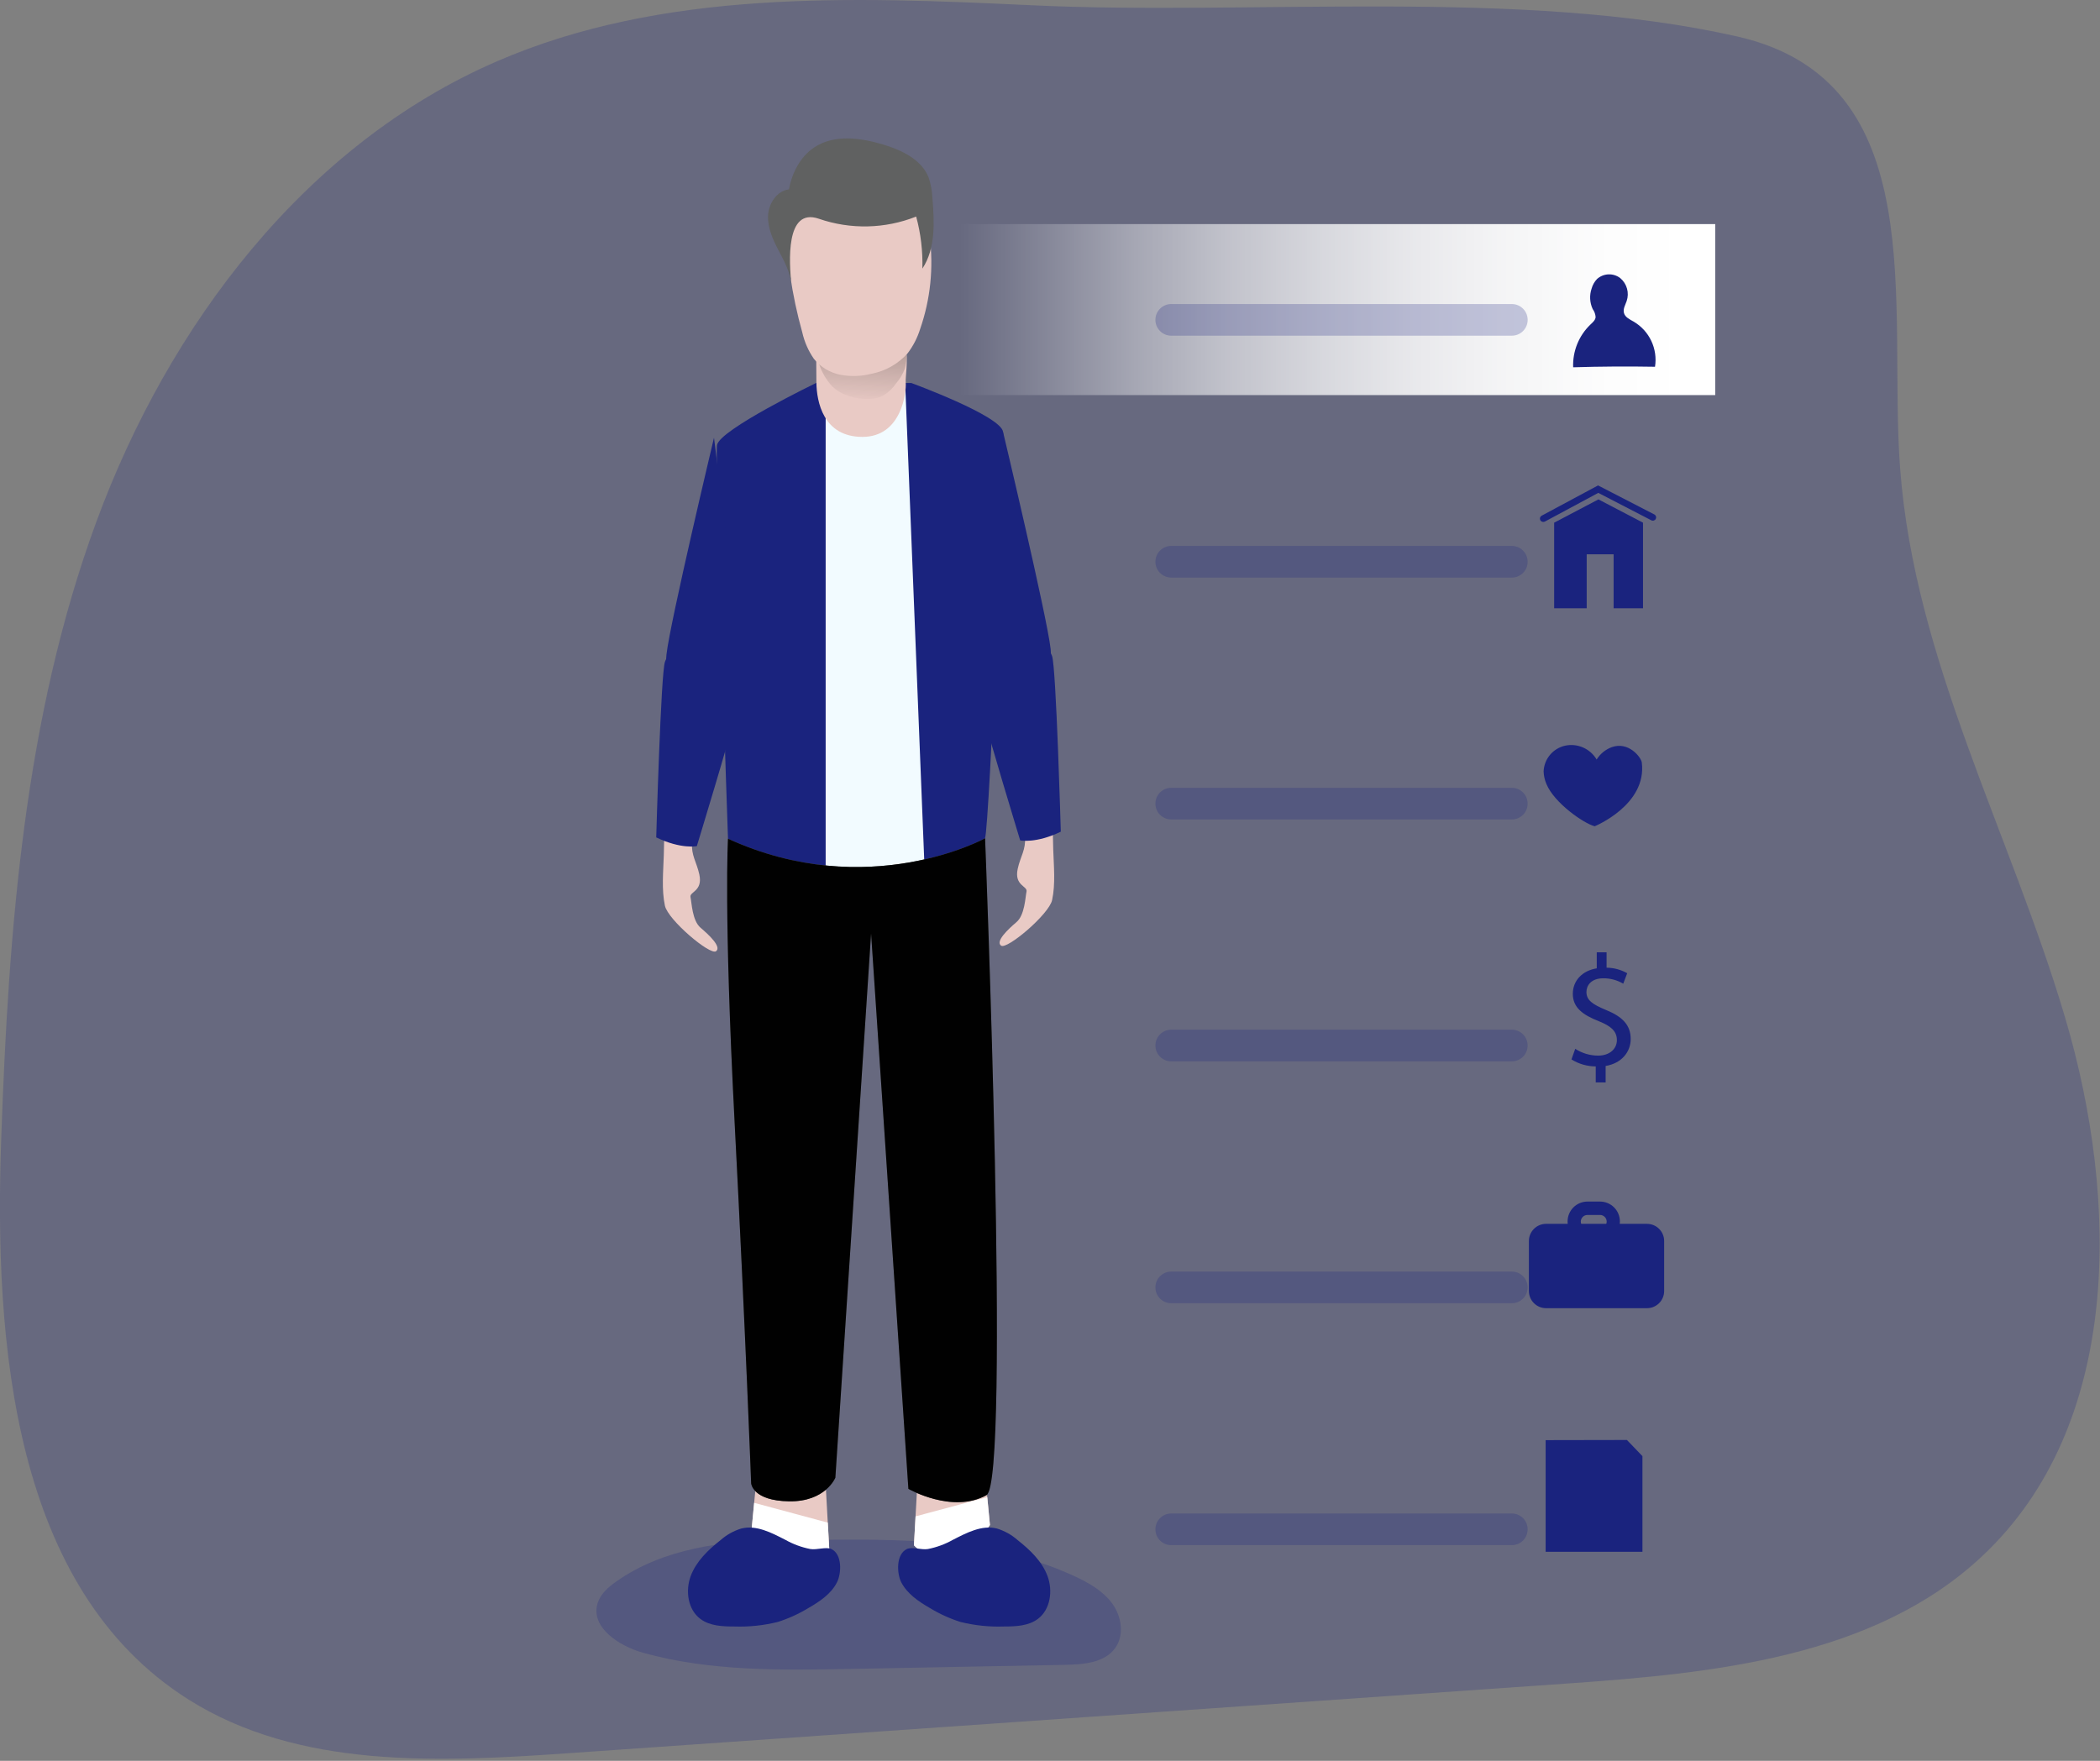 <svg width="558" height="468" viewBox="0 0 558 468" fill="none" xmlns="http://www.w3.org/2000/svg">
<rect x="0" y="0" width="558" height="468" fill="#808080" stroke="none"/>
<g clip-path="url(#clip0)">
<path opacity="0.24" d="M274.15 1.4C226.1 -0.87 176.09 -2.81 131.96 16.33C81.07 38.41 44.87 86.42 25.68 138.47C6.49 190.52 2.31 246.78 0.34 302.22C-1.66 357.32 3.5 422.36 50.15 451.75C79.4 470.17 116.54 468.39 151.02 465.98L415.84 447.5C455.21 444.75 497.94 440.6 526.71 413.59C563.83 378.76 563.17 319.2 548.71 270.39C534.25 221.58 508.71 175.39 504.9 124.6C501.59 81.41 513.93 21.54 461.59 9.69C404.12 -3.29 333.19 4.19 274.15 1.4Z" fill="#1A237E"/>
<path opacity="0.24" d="M207.59 409.37C192.27 409.46 176.21 411.53 163.71 420.37C161.62 421.85 159.56 423.64 158.8 426.08C156.8 432.48 164.47 437.51 170.93 439.3C188.77 444.25 207.58 443.93 226.08 443.58L283.15 442.49C287.97 442.39 293.51 441.94 296.33 438.02C298.79 434.6 298.03 429.62 295.55 426.21C293.07 422.8 289.23 420.65 285.4 418.88C261.08 407.66 233.79 409.22 207.59 409.37Z" fill="#1A237E"/>
<path d="M455.76 59.56H255.19V105.01H455.76V59.56Z" fill="url(#paint0_linear)"/>
<path d="M455.76 122.33H255.19V167.78H455.76V122.33Z" fill="url(#paint1_linear)"/>
<path d="M455.76 185.1H255.19V230.55H455.76V185.1Z" fill="url(#paint2_linear)"/>
<path d="M455.76 247.87H255.19V293.32H455.76V247.87Z" fill="url(#paint3_linear)"/>
<path d="M455.76 310.64H255.19V356.09H455.76V310.64Z" fill="url(#paint4_linear)"/>
<path d="M455.76 373.41H255.19V418.86H455.76V373.41Z" fill="url(#paint5_linear)"/>
<path d="M261.79 392.32L263.04 405.32C263.04 405.32 258.04 412.85 251.56 413.32C245.08 413.79 242.85 410.68 242.85 410.68L243.91 391.55" fill="#E9CAC5"/>
<path d="M242.85 410.7L243.28 403.03L262.33 397.92L263.04 405.34C263.04 405.34 258.04 412.87 251.56 413.34C245.08 413.81 242.85 410.7 242.85 410.7Z" fill="white"/>
<path d="M200.94 393.7L199.66 407.05C199.66 407.05 204.77 414.79 211.45 415.28C218.13 415.77 220.39 412.57 220.39 412.57L219.3 392.92" fill="#E9CAC5"/>
<path d="M220.39 412.57L219.96 404.7L200.39 399.43L199.66 407.05C199.66 407.05 204.77 414.79 211.45 415.28C218.13 415.77 220.39 412.57 220.39 412.57Z" fill="white"/>
<path d="M216.93 101.75C216.93 101.75 191.1 114.23 190.52 118.32C189.94 122.41 193.44 222.92 193.44 222.92C193.44 222.92 201.82 233.79 227.5 233.79C253.8 233.79 260.57 226.27 261.74 222.79C262.91 219.31 267.11 119.08 266.53 114.79C265.95 110.5 242.13 101.79 242.13 101.79L216.93 101.75Z" fill="#1A237E"/>
<path d="M219.39 111.16V230.04C219.39 230.04 231.34 235.92 245.59 228.78L240.59 103.64L228.9 112.01L219.39 111.16Z" fill="#F2FBFF"/>
<path d="M217.01 86.14C217.01 86.14 216.82 95.14 216.93 101.75C217.01 106.67 218.69 116.12 229.16 116.12C239.63 116.12 240.86 104.12 240.67 101.75C240.53 100.07 241.35 96.63 240.67 91.27C239.98 85.53 217.59 82.15 217.01 86.14Z" fill="#E9CAC5"/>
<path d="M221.19 102.76C222.256 103.756 223.515 104.522 224.89 105.01C226.898 105.775 229.043 106.116 231.19 106.01C232.491 105.97 233.764 105.628 234.91 105.01C236.163 104.2 237.244 103.15 238.09 101.92C239.12 100.746 239.921 99.389 240.45 97.92C240.681 97.075 240.809 96.206 240.83 95.33C240.914 93.471 240.847 91.608 240.63 89.76C235.27 90.34 229.91 90.76 224.54 91.14C221.46 91.36 216.16 92.06 217.54 96.4C218.251 98.773 219.5 100.949 221.19 102.76Z" fill="url(#paint6_linear)"/>
<path d="M193.44 222.92C193.44 222.92 192.27 241.92 195.2 298.36C198.13 354.8 199.59 394.28 199.59 394.28C199.59 394.28 199.97 398.89 209.68 399.03C219.39 399.17 221.97 392.75 221.97 392.75L231.46 248.12L241.37 395.72C241.37 395.72 253.03 402.42 262.12 397.39C268.57 393.82 261.75 222.81 261.75 222.81C261.75 222.81 230.59 239.92 193.44 222.92Z" fill="#606161"/>
<path d="M193.44 222.92C193.44 222.92 192.27 241.92 195.2 298.36C198.13 354.8 199.59 394.28 199.59 394.28C199.59 394.28 199.97 398.89 209.68 399.03C219.39 399.17 221.97 392.75 221.97 392.75L231.46 248.12L241.37 395.72C241.37 395.72 253.03 402.42 262.12 397.39C268.57 393.82 261.75 222.81 261.75 222.81C261.75 222.81 230.59 239.92 193.44 222.92Z" fill="url(#paint7_linear)"/>
<path d="M266.53 114.81C266.53 114.81 278.25 164.07 279.16 172.45C280.07 180.83 272.33 200.79 267.54 199.45C256.9 196.45 258.6 178.28 258.6 178.28L266.53 114.81Z" fill="#1A237E"/>
<path d="M273.89 206.92C274.154 206.625 274.496 206.411 274.877 206.303C275.257 206.196 275.661 206.198 276.04 206.31C276.421 206.52 276.755 206.806 277.022 207.15C277.288 207.494 277.482 207.889 277.59 208.31C279.95 214.31 279.67 219.63 279.86 225.8C280 230.14 280.49 234.95 279.56 239.23C278.74 243.01 267.56 252.47 266 251.34C264.44 250.21 267.85 246.99 270.08 245.1C272.31 243.21 272.43 238.48 272.76 236.97C273.09 235.46 269.44 235.45 270.42 230.92C271.15 227.56 272.61 225.92 272.36 222.41C272.061 218.25 272.199 214.071 272.77 209.94C272.837 209 273.125 208.088 273.61 207.28C273.694 207.153 273.788 207.033 273.89 206.92Z" fill="#E9CAC5"/>
<path d="M261.79 191.53C261.62 192.28 271.08 223.37 271.08 223.37C271.08 223.37 275.28 224.24 281.87 221.05C281.87 221.05 280.64 177.4 279.55 174.37C278.46 171.34 276.35 172.04 266.55 175.51C256.75 178.98 261.79 191.53 261.79 191.53Z" fill="#1A237E"/>
<path d="M189.72 116.34C189.72 116.34 177.99 165.6 177.09 173.98C176.19 182.36 183.91 202.32 188.7 200.98C199.34 197.98 197.65 179.8 197.65 179.8L189.72 116.34Z" fill="#1A237E"/>
<path d="M182.35 208.42C182.086 208.125 181.744 207.911 181.363 207.803C180.983 207.696 180.579 207.698 180.2 207.81C179.817 208.016 179.482 208.301 179.216 208.646C178.951 208.99 178.761 209.387 178.66 209.81C176.29 215.81 176.58 221.12 176.38 227.29C176.25 231.63 175.76 236.45 176.68 240.73C177.5 244.51 188.68 253.96 190.25 252.83C191.82 251.7 188.39 248.48 186.16 246.59C183.93 244.7 183.81 239.97 183.48 238.46C183.15 236.95 186.8 236.95 185.82 232.41C185.09 229.06 183.64 227.41 183.88 223.9C184.179 219.744 184.041 215.568 183.47 211.44C183.406 210.5 183.121 209.589 182.64 208.78C182.555 208.651 182.458 208.53 182.35 208.42Z" fill="#E9CAC5"/>
<path d="M194.45 193.05C194.63 193.8 185.16 224.89 185.16 224.89C185.16 224.89 180.96 225.76 174.37 222.57C174.37 222.57 175.6 178.92 176.69 175.89C177.78 172.86 179.89 173.56 189.69 177.04C199.49 180.52 194.45 193.05 194.45 193.05Z" fill="#1A237E"/>
<path d="M208.67 409.26C205 407.38 200.98 405.26 196.98 406.26C194.948 406.878 193.072 407.925 191.48 409.33C188.19 411.92 185.01 414.95 183.54 418.87C182.07 422.79 182.75 427.8 186.12 430.3C188.63 432.17 191.99 432.3 195.12 432.3C199.011 432.436 202.902 432.029 206.68 431.09C209.532 430.184 212.265 428.938 214.82 427.38C217.82 425.65 220.87 423.62 222.42 420.52C223.59 418.18 223.84 413.1 220.9 411.71C219.51 411.06 217.01 412.01 215.31 411.71C212.981 411.251 210.739 410.424 208.67 409.26Z" fill="#1A237E"/>
<path d="M253.21 409.26C256.87 407.38 260.89 405.26 264.89 406.26C266.922 406.878 268.798 407.925 270.39 409.33C273.68 411.92 276.86 414.95 278.33 418.87C279.8 422.79 279.12 427.8 275.76 430.3C273.25 432.17 269.88 432.3 266.76 432.3C262.869 432.436 258.978 432.029 255.2 431.09C252.348 430.184 249.615 428.938 247.06 427.38C244.06 425.65 241.06 423.62 239.46 420.52C238.29 418.18 238.04 413.1 240.98 411.71C242.37 411.06 244.87 412.01 246.57 411.71C248.899 411.25 251.14 410.423 253.21 409.26Z" fill="#1A237E"/>
<path d="M255.54 149.11L253.02 226.37L261.75 222.81L263.37 198.26L260.3 179.55L255.54 149.11Z" fill="url(#paint8_linear)"/>
<path d="M208.72 57.92C208.902 68.201 210.397 78.418 213.17 88.32C213.735 90.847 214.785 93.241 216.26 95.37C218.042 97.57 220.541 99.075 223.32 99.62C226.064 100.127 228.886 100.032 231.59 99.34C235.298 98.625 238.668 96.71 241.18 93.89C242.653 91.945 243.776 89.759 244.5 87.43C247.232 79.553 248.098 71.149 247.03 62.88C246.5 58.88 245.35 54.67 242.35 52.19C240.544 50.84 238.437 49.952 236.21 49.6C228.213 48.011 219.911 49.319 212.79 53.29C211.641 53.831 210.654 54.666 209.93 55.71C209.312 56.951 209.01 58.325 209.05 59.71" fill="#E9CAC5"/>
<path d="M210.28 75.53C209.96 72.3 208.35 69.37 206.86 66.53C205.37 63.69 203.95 60.53 204.08 57.33C204.21 54.13 206.41 50.71 209.63 50.33C210.44 45.96 212.63 41.67 216.31 39.21C221.59 35.66 228.59 36.59 234.69 38.42C239.62 39.9 244.9 42.42 246.75 47.18C247.334 48.907 247.671 50.708 247.75 52.53C248.27 58.99 248.66 65.99 245.09 71.39C245.218 66.724 244.662 62.065 243.44 57.56C235.167 60.842 225.992 61.048 217.58 58.14C208.59 55.03 209.73 69.92 210.28 75.53Z" fill="#606161"/>
<path d="M437.62 325.28H410.82C408.296 325.28 406.25 327.326 406.25 329.85V343.13C406.25 345.654 408.296 347.7 410.82 347.7H437.62C440.144 347.7 442.19 345.654 442.19 343.13V329.85C442.19 327.326 440.144 325.28 437.62 325.28Z" fill="#1A237E"/>
<path d="M425.15 329.92H421.81C420.41 329.92 419.067 329.364 418.077 328.374C417.086 327.383 416.53 326.04 416.53 324.64C416.53 323.24 417.086 321.897 418.077 320.907C419.067 319.916 420.41 319.36 421.81 319.36H425.15C426.55 319.36 427.893 319.916 428.884 320.907C429.874 321.897 430.43 323.24 430.43 324.64C430.43 326.04 429.874 327.383 428.884 328.374C427.893 329.364 426.55 329.92 425.15 329.92ZM421.81 322.92C421.341 322.92 420.89 323.107 420.558 323.439C420.227 323.77 420.04 324.221 420.04 324.69C420.04 325.16 420.227 325.61 420.558 325.942C420.89 326.274 421.341 326.46 421.81 326.46H425.15C425.619 326.46 426.07 326.274 426.402 325.942C426.734 325.61 426.92 325.16 426.92 324.69C426.92 324.221 426.734 323.77 426.402 323.439C426.07 323.107 425.619 322.92 425.15 322.92H421.81Z" fill="#1A237E"/>
<path d="M436.57 138.92V161.67H428.76V147.33H421.61V161.67H412.96V138.92L424.73 132.73L436.57 138.92Z" fill="#1A237E"/>
<path d="M410.04 138.72C409.846 138.717 409.659 138.649 409.508 138.529C409.356 138.408 409.248 138.24 409.202 138.052C409.155 137.864 409.172 137.666 409.249 137.488C409.327 137.311 409.46 137.164 409.63 137.07L424.63 129.02L439.59 136.74C439.692 136.793 439.782 136.866 439.856 136.954C439.929 137.042 439.985 137.144 440.019 137.253C440.054 137.363 440.066 137.478 440.056 137.593C440.046 137.707 440.013 137.818 439.96 137.92C439.907 138.022 439.834 138.112 439.746 138.186C439.658 138.259 439.556 138.315 439.447 138.349C439.337 138.384 439.222 138.396 439.107 138.386C438.993 138.376 438.882 138.343 438.78 138.29L424.69 131L410.51 138.62C410.365 138.694 410.203 138.729 410.04 138.72Z" fill="#1A237E"/>
<path d="M423.73 219.61C420.89 218.9 412.98 213.43 410.91 208.38C410.449 207.318 410.194 206.177 410.16 205.02C410.227 203.412 410.823 201.871 411.855 200.636C412.888 199.401 414.299 198.541 415.87 198.19C417.476 197.847 419.15 198.018 420.654 198.678C422.157 199.339 423.416 200.455 424.25 201.87C425.183 200.364 426.59 199.21 428.25 198.59C432.77 196.97 436.07 201.31 436.25 202.65C437.67 213.92 423.73 219.61 423.73 219.61Z" fill="#1A237E"/>
<path d="M424.01 287.69V283.44C421.729 283.431 419.496 282.787 417.56 281.58L418.56 278.76C420.369 279.932 422.475 280.56 424.63 280.57C427.63 280.57 429.63 278.84 429.63 276.44C429.63 274.04 427.99 272.69 424.87 271.44C420.57 269.75 417.92 267.81 417.92 264.15C417.92 260.65 420.41 258 424.28 257.37V253.11H426.89V257.2C428.812 257.215 430.699 257.721 432.37 258.67L431.32 261.45C429.713 260.499 427.877 260.004 426.01 260.02C422.76 260.02 421.54 261.96 421.54 263.65C421.54 265.83 423.1 266.93 426.77 268.45C431.11 270.22 433.3 272.45 433.3 276.16C433.3 279.48 430.98 282.6 426.64 283.32V287.7L424.01 287.69Z" fill="#1A237E"/>
<path d="M418.01 97.62C425.263 97.4 432.513 97.353 439.76 97.48C440.129 95.141 439.785 92.744 438.771 90.604C437.758 88.463 436.123 86.677 434.08 85.48C433.08 84.9 431.84 84.35 431.52 83.22C431.2 82.09 431.88 81.06 432.23 80C432.591 78.933 432.622 77.782 432.318 76.698C432.015 75.613 431.392 74.645 430.53 73.92C429.638 73.233 428.535 72.879 427.41 72.92C426.286 72.96 425.21 73.391 424.37 74.14C423.685 74.854 423.186 75.727 422.92 76.68C422.304 78.468 422.404 80.425 423.2 82.14C423.659 82.768 423.93 83.514 423.98 84.29C423.9 85.12 423.18 85.71 422.57 86.29C421.054 87.75 419.864 89.515 419.078 91.467C418.293 93.42 417.928 95.517 418.01 97.62Z" fill="#1A237E"/>
<path d="M436.42 412.45H410.7V382.77L432.3 382.73L436.42 387.02V412.45Z" fill="#1A237E"/>
<path d="M431.14 392.87H416.47V395.67H431.14V392.87Z" fill="url(#paint9_linear)"/>
<path d="M431.14 401.9H416.47V404.7H431.14V401.9Z" fill="url(#paint10_linear)"/>
<path opacity="0.24" d="M401.72 80.81H311.21C308.89 80.81 307.01 82.691 307.01 85.01V85.02C307.01 87.34 308.89 89.22 311.21 89.22H401.72C404.04 89.22 405.92 87.34 405.92 85.02V85.01C405.92 82.691 404.04 80.81 401.72 80.81Z" fill="#1A237E"/>
<path opacity="0.24" d="M401.72 145.1H311.21C308.89 145.1 307.01 146.98 307.01 149.3V149.31C307.01 151.63 308.89 153.51 311.21 153.51H401.72C404.04 153.51 405.92 151.63 405.92 149.31V149.3C405.92 146.98 404.04 145.1 401.72 145.1Z" fill="#1A237E"/>
<path opacity="0.24" d="M401.72 209.39H311.21C308.89 209.39 307.01 211.27 307.01 213.59V213.6C307.01 215.919 308.89 217.8 311.21 217.8H401.72C404.04 217.8 405.92 215.919 405.92 213.6V213.59C405.92 211.27 404.04 209.39 401.72 209.39Z" fill="#1A237E"/>
<path opacity="0.24" d="M401.72 273.68H311.21C308.89 273.68 307.01 275.56 307.01 277.88V277.89C307.01 280.21 308.89 282.09 311.21 282.09H401.72C404.04 282.09 405.92 280.21 405.92 277.89V277.88C405.92 275.56 404.04 273.68 401.72 273.68Z" fill="#1A237E"/>
<path opacity="0.24" d="M401.72 337.97H311.21C308.89 337.97 307.01 339.85 307.01 342.17V342.18C307.01 344.5 308.89 346.38 311.21 346.38H401.72C404.04 346.38 405.92 344.5 405.92 342.18V342.17C405.92 339.85 404.04 337.97 401.72 337.97Z" fill="#1A237E"/>
<path opacity="0.24" d="M401.72 402.27H311.21C308.89 402.27 307.01 404.15 307.01 406.47V406.48C307.01 408.8 308.89 410.68 311.21 410.68H401.72C404.04 410.68 405.92 408.8 405.92 406.48V406.47C405.92 404.15 404.04 402.27 401.72 402.27Z" fill="#1A237E"/>
</g>
<defs>
<linearGradient id="paint0_linear" x1="255.19" y1="82.29" x2="455.77" y2="82.29" gradientUnits="userSpaceOnUse">
<stop stop-color="white" stop-opacity="0"/>
<stop offset="0.13" stop-color="white" stop-opacity="0.23"/>
<stop offset="0.23" stop-color="white" stop-opacity="0.41"/>
<stop offset="0.35" stop-color="white" stop-opacity="0.59"/>
<stop offset="0.48" stop-color="white" stop-opacity="0.74"/>
<stop offset="0.6" stop-color="white" stop-opacity="0.85"/>
<stop offset="0.72" stop-color="white" stop-opacity="0.93"/>
<stop offset="0.84" stop-color="white" stop-opacity="0.98"/>
<stop offset="0.95" stop-color="white"/>
</linearGradient>
<linearGradient id="paint1_linear" x1="51438.6" y1="6715.31" x2="91669" y2="6715.31" gradientUnits="userSpaceOnUse">
<stop stop-color="white" stop-opacity="0"/>
<stop offset="0.13" stop-color="white" stop-opacity="0.23"/>
<stop offset="0.23" stop-color="white" stop-opacity="0.41"/>
<stop offset="0.35" stop-color="white" stop-opacity="0.59"/>
<stop offset="0.48" stop-color="white" stop-opacity="0.74"/>
<stop offset="0.6" stop-color="white" stop-opacity="0.85"/>
<stop offset="0.72" stop-color="white" stop-opacity="0.93"/>
<stop offset="0.84" stop-color="white" stop-opacity="0.98"/>
<stop offset="0.95" stop-color="white"/>
</linearGradient>
<linearGradient id="paint2_linear" x1="51438.6" y1="9630.97" x2="91669" y2="9630.97" gradientUnits="userSpaceOnUse">
<stop stop-color="white" stop-opacity="0"/>
<stop offset="0.13" stop-color="white" stop-opacity="0.23"/>
<stop offset="0.23" stop-color="white" stop-opacity="0.41"/>
<stop offset="0.35" stop-color="white" stop-opacity="0.59"/>
<stop offset="0.48" stop-color="white" stop-opacity="0.74"/>
<stop offset="0.6" stop-color="white" stop-opacity="0.85"/>
<stop offset="0.72" stop-color="white" stop-opacity="0.93"/>
<stop offset="0.84" stop-color="white" stop-opacity="0.98"/>
<stop offset="0.95" stop-color="white"/>
</linearGradient>
<linearGradient id="paint3_linear" x1="51438.6" y1="12546.2" x2="91669" y2="12546.2" gradientUnits="userSpaceOnUse">
<stop stop-color="white" stop-opacity="0"/>
<stop offset="0.13" stop-color="white" stop-opacity="0.23"/>
<stop offset="0.23" stop-color="white" stop-opacity="0.41"/>
<stop offset="0.35" stop-color="white" stop-opacity="0.59"/>
<stop offset="0.48" stop-color="white" stop-opacity="0.74"/>
<stop offset="0.6" stop-color="white" stop-opacity="0.85"/>
<stop offset="0.72" stop-color="white" stop-opacity="0.93"/>
<stop offset="0.84" stop-color="white" stop-opacity="0.98"/>
<stop offset="0.95" stop-color="white"/>
</linearGradient>
<linearGradient id="paint4_linear" x1="51438.6" y1="15461.8" x2="91669" y2="15461.8" gradientUnits="userSpaceOnUse">
<stop stop-color="white" stop-opacity="0"/>
<stop offset="0.13" stop-color="white" stop-opacity="0.23"/>
<stop offset="0.23" stop-color="white" stop-opacity="0.41"/>
<stop offset="0.35" stop-color="white" stop-opacity="0.59"/>
<stop offset="0.48" stop-color="white" stop-opacity="0.74"/>
<stop offset="0.6" stop-color="white" stop-opacity="0.85"/>
<stop offset="0.72" stop-color="white" stop-opacity="0.93"/>
<stop offset="0.84" stop-color="white" stop-opacity="0.98"/>
<stop offset="0.95" stop-color="white"/>
</linearGradient>
<linearGradient id="paint5_linear" x1="51438.6" y1="18377.5" x2="91669" y2="18377.5" gradientUnits="userSpaceOnUse">
<stop stop-color="white" stop-opacity="0"/>
<stop offset="0.13" stop-color="white" stop-opacity="0.23"/>
<stop offset="0.23" stop-color="white" stop-opacity="0.41"/>
<stop offset="0.35" stop-color="white" stop-opacity="0.59"/>
<stop offset="0.48" stop-color="white" stop-opacity="0.74"/>
<stop offset="0.6" stop-color="white" stop-opacity="0.85"/>
<stop offset="0.72" stop-color="white" stop-opacity="0.93"/>
<stop offset="0.84" stop-color="white" stop-opacity="0.98"/>
<stop offset="0.95" stop-color="white"/>
</linearGradient>
<linearGradient id="paint6_linear" x1="228.42" y1="107.35" x2="232.13" y2="38.8" gradientUnits="userSpaceOnUse">
<stop stop-color="#010101" stop-opacity="0"/>
<stop offset="0.95" stop-color="#010101"/>
</linearGradient>
<linearGradient id="paint7_linear" x1="16672" y1="62826.2" x2="19146" y2="28076.2" gradientUnits="userSpaceOnUse">
<stop stop-color="#010101" stop-opacity="0"/>
<stop offset="0.95" stop-color="#010101"/>
</linearGradient>
<linearGradient id="paint8_linear" x1="2820.44" y1="14680.2" x2="3891.46" y2="14672.2" gradientUnits="userSpaceOnUse">
<stop stop-color="#010101" stop-opacity="0"/>
<stop offset="0.95" stop-color="#010101"/>
</linearGradient>
<linearGradient id="paint9_linear" x1="6526.09" y1="1496.83" x2="6741.45" y2="1496.83" gradientUnits="userSpaceOnUse">
<stop stop-color="white" stop-opacity="0"/>
<stop offset="0.13" stop-color="white" stop-opacity="0.23"/>
<stop offset="0.23" stop-color="white" stop-opacity="0.41"/>
<stop offset="0.35" stop-color="white" stop-opacity="0.59"/>
<stop offset="0.48" stop-color="white" stop-opacity="0.74"/>
<stop offset="0.6" stop-color="white" stop-opacity="0.85"/>
<stop offset="0.72" stop-color="white" stop-opacity="0.93"/>
<stop offset="0.84" stop-color="white" stop-opacity="0.98"/>
<stop offset="0.95" stop-color="white"/>
</linearGradient>
<linearGradient id="paint10_linear" x1="6526.09" y1="1531.15" x2="6741.45" y2="1531.15" gradientUnits="userSpaceOnUse">
<stop stop-color="white" stop-opacity="0"/>
<stop offset="0.13" stop-color="white" stop-opacity="0.23"/>
<stop offset="0.23" stop-color="white" stop-opacity="0.41"/>
<stop offset="0.35" stop-color="white" stop-opacity="0.59"/>
<stop offset="0.48" stop-color="white" stop-opacity="0.74"/>
<stop offset="0.6" stop-color="white" stop-opacity="0.85"/>
<stop offset="0.72" stop-color="white" stop-opacity="0.93"/>
<stop offset="0.84" stop-color="white" stop-opacity="0.98"/>
<stop offset="0.95" stop-color="white"/>
</linearGradient>
<clipPath id="clip0">
<rect width="557.91" height="467.46" fill="white"/>
</clipPath>
</defs>
</svg>
